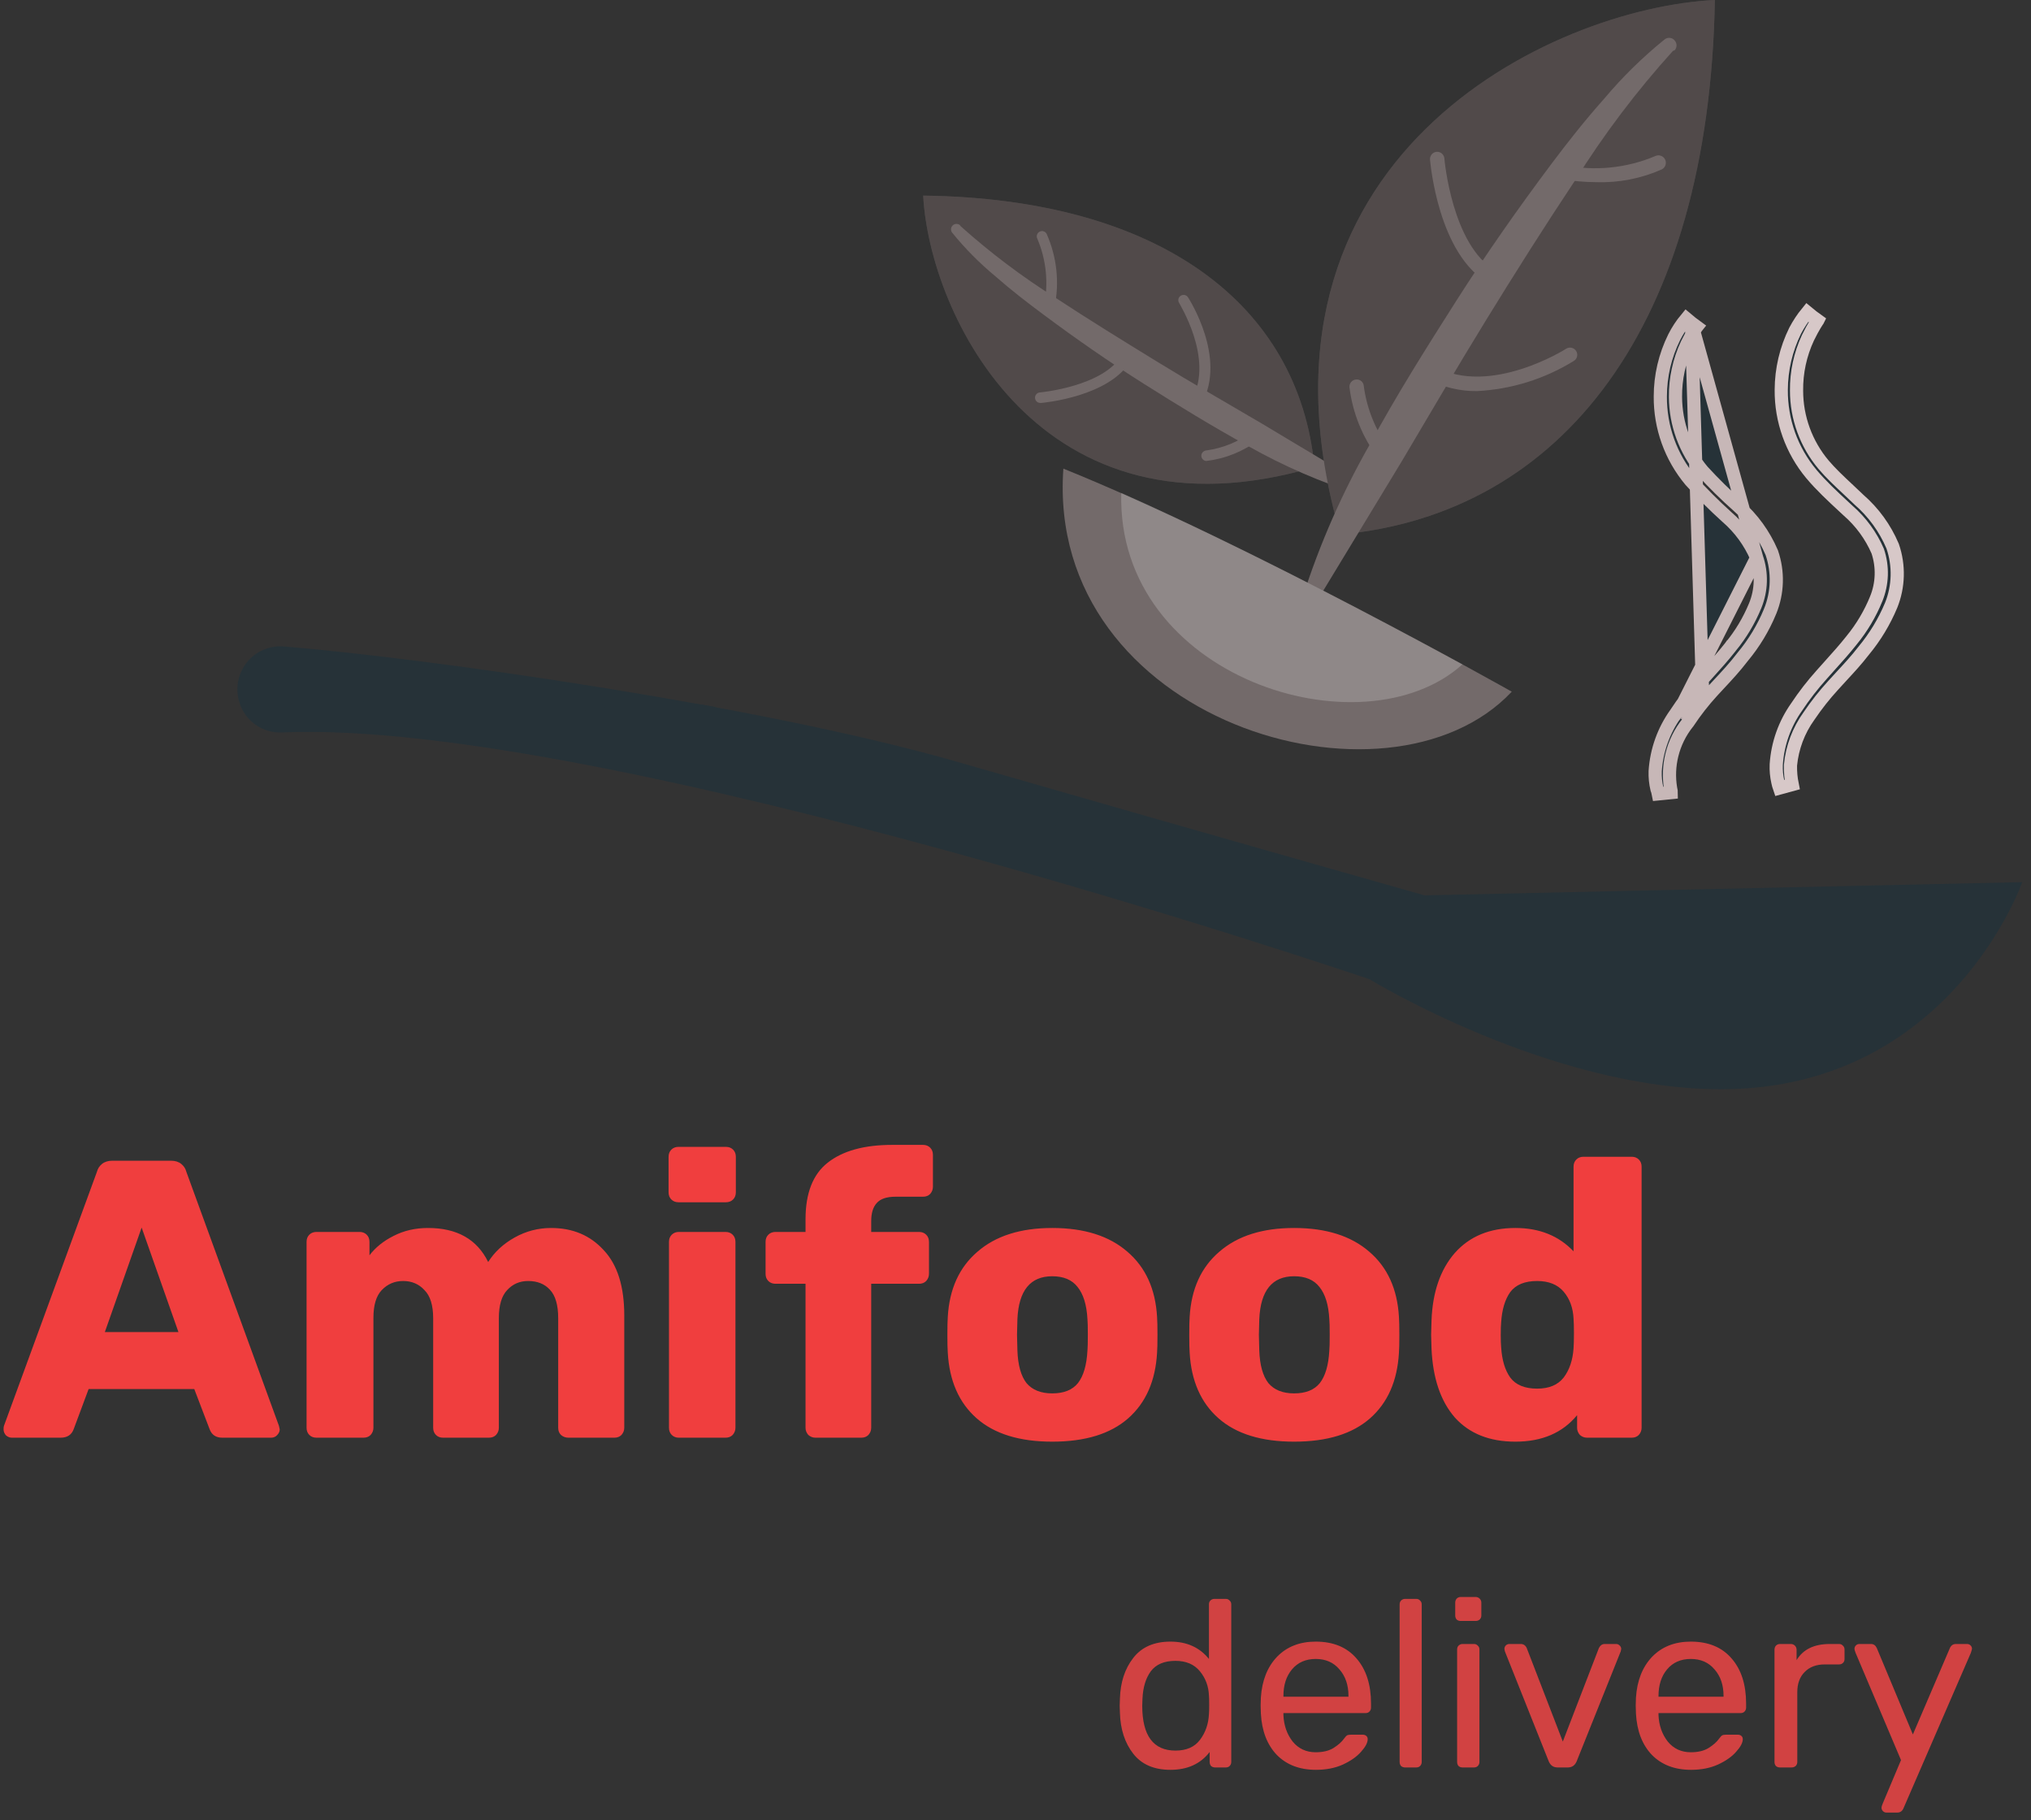 <svg width="154" height="138" viewBox="0 0 154 138" fill="none" xmlns="http://www.w3.org/2000/svg">
<rect x="0" y="0" width="154" height="138" fill="#333333" stroke="none"/>
<path d="M128.253 24.48C128.655 24.777 128.655 24.777 128.655 24.777L128.655 24.777L128.655 24.777L128.654 24.778L128.645 24.79C128.637 24.802 128.624 24.82 128.607 24.846C128.572 24.898 128.52 24.978 128.453 25.087C128.32 25.304 128.131 25.637 127.914 26.085C127.328 27.34 127.03 28.71 127.043 30.095L127.043 30.097C127.054 32.146 127.778 34.127 129.089 35.701C129.938 36.628 130.834 37.511 131.774 38.345C132.878 39.316 133.752 40.522 134.332 41.873L134.34 41.89L134.346 41.908C134.843 43.358 134.797 44.94 134.215 46.359L134.215 46.361C133.702 47.603 133.004 48.759 132.144 49.792C131.549 50.573 130.919 51.248 130.338 51.87C130.161 52.06 129.988 52.245 129.822 52.427L129.822 52.427C129.159 53.153 128.553 53.928 128.009 54.747L127.997 54.766L127.982 54.783C127.402 55.505 126.987 56.346 126.768 57.246C126.567 58.069 126.535 58.923 126.67 59.758C126.717 59.933 126.723 60.047 126.723 60.09L125.733 60.189C125.718 60.118 125.705 60.047 125.693 59.977C125.684 59.946 125.672 59.91 125.656 59.87L125.644 59.838L125.636 59.806C125.532 59.369 125.488 58.921 125.503 58.473L125.503 58.465L125.504 58.457C125.607 56.891 126.146 55.384 127.06 54.108C127.626 53.24 128.258 52.417 128.95 51.647M128.253 24.48L129.077 51.76L128.951 51.646C128.95 51.646 128.95 51.646 128.95 51.647M128.253 24.48L127.868 24.16C127.509 24.592 127.2 25.063 126.947 25.564L126.947 25.564L126.945 25.568C126.253 26.964 125.893 28.5 125.893 30.058C125.875 32.386 126.686 34.645 128.179 36.431L128.185 36.438L128.191 36.444C129.061 37.411 129.982 38.331 130.948 39.202L130.948 39.202L130.955 39.208C131.924 40.049 132.69 41.1 133.196 42.28M128.253 24.48L133.196 42.28M128.95 51.647C129.135 51.438 129.323 51.231 129.512 51.023C130.079 50.396 130.656 49.76 131.209 49.052L131.216 49.042L131.217 49.042C131.994 48.098 132.625 47.042 133.09 45.911C133.563 44.753 133.601 43.463 133.196 42.28M128.95 51.647C128.95 51.647 128.949 51.647 128.949 51.648L129.076 51.761M133.196 42.28L127.183 54.182C127.185 54.179 127.187 54.177 127.189 54.175M129.076 51.761C128.387 52.516 127.756 53.323 127.189 54.175M129.076 51.761L129.323 51.98L129.076 51.761ZM127.189 54.175C127.193 54.169 127.198 54.163 127.203 54.157L127.48 54.379L127.189 54.175ZM128.655 24.776C128.655 24.776 128.655 24.776 128.655 24.776L128.655 24.776Z" fill="#263238" stroke="#C7B7B7"/>
<path d="M137.828 24.293C137.828 24.293 137.828 24.293 137.423 24L137.036 23.683C136.685 24.113 136.378 24.576 136.12 25.068L136.12 25.067L136.114 25.079C135.428 26.473 135.069 28.004 135.063 29.557C135.044 31.889 135.855 34.151 137.349 35.94L137.35 35.942C138.093 36.824 138.943 37.613 139.829 38.434C139.926 38.524 140.024 38.615 140.122 38.706L140.128 38.712L140.134 38.717C141.099 39.559 141.865 40.605 142.376 41.78C142.775 42.965 142.734 44.253 142.26 45.41L142.26 45.411C141.798 46.542 141.17 47.598 140.396 48.543L140.396 48.543L140.391 48.55C139.865 49.213 139.327 49.811 138.798 50.399C138.573 50.649 138.349 50.897 138.129 51.148C137.437 51.916 136.802 52.735 136.23 53.597C135.322 54.88 134.786 56.389 134.684 57.957L134.684 57.957L134.683 57.969C134.665 58.412 134.706 58.855 134.804 59.286C134.836 59.441 134.878 59.594 134.93 59.744L135.893 59.481C135.795 59 135.751 58.51 135.762 58.019C135.891 56.671 136.376 55.381 137.168 54.282L137.173 54.276L137.177 54.27C137.727 53.456 138.337 52.683 139.001 51.958L139.001 51.958L139.006 51.952C139.214 51.719 139.435 51.48 139.664 51.233C140.198 50.656 140.776 50.032 141.323 49.322C142.179 48.287 142.877 47.132 143.394 45.893L143.394 45.893L143.397 45.886C143.968 44.462 144.01 42.881 143.516 41.429L143.51 41.412L143.503 41.395C142.931 40.045 142.058 38.843 140.951 37.881C140.661 37.601 140.376 37.334 140.099 37.075C139.432 36.45 138.809 35.868 138.275 35.237C136.951 33.665 136.224 31.675 136.223 29.62H136.223L136.223 29.614C136.207 28.233 136.502 26.866 137.084 25.614C137.302 25.166 137.491 24.831 137.624 24.61C137.691 24.499 137.744 24.417 137.779 24.364C137.797 24.338 137.81 24.319 137.818 24.307L137.827 24.295L137.828 24.293L137.828 24.293ZM137.828 24.293C137.828 24.292 137.828 24.292 137.828 24.292L137.828 24.293Z" fill="#263238" stroke="#D7C8C8"/>
<path d="M18.154 53.251C17.991 52.741 17.957 52.199 18.053 51.672C18.15 51.145 18.375 50.651 18.708 50.232C19.041 49.812 19.472 49.482 19.963 49.269C20.455 49.056 20.991 48.967 21.524 49.011C32.204 49.891 57.574 53.441 72.624 57.771C93.964 63.911 108.014 67.881 108.014 67.881L153.334 66.881C153.334 66.881 147.894 82.501 130.624 82.581C117.554 82.641 103.844 74.241 103.844 74.241C103.844 74.241 45.764 54.461 21.374 55.531C20.662 55.562 19.959 55.356 19.377 54.946C18.794 54.535 18.364 53.942 18.154 53.261V53.251Z" fill="#263238"/>
<path d="M34.484 50.761C33.773 51.156 33.039 51.507 32.284 51.811C28.626 53.296 24.666 53.886 20.734 53.531C19.924 53.464 19.119 53.344 18.324 53.171C18.324 53.171 18.554 53.171 18.964 53.261C19.374 53.351 19.964 53.391 20.734 53.451C22.689 53.608 24.655 53.541 26.594 53.251C28.531 52.959 30.429 52.452 32.254 51.741C32.954 51.461 33.514 51.221 33.894 51.031L34.484 50.761Z" fill="#263238"/>
<path d="M54.364 53.631H54.174L53.634 53.571C53.164 53.511 52.484 53.451 51.634 53.401C49.435 53.269 47.228 53.383 45.054 53.741C42.882 54.111 40.757 54.714 38.714 55.541C37.934 55.871 37.304 56.151 36.884 56.361L36.394 56.591L36.214 56.661C36.214 56.661 36.264 56.661 36.374 56.551L36.844 56.281C37.264 56.051 37.844 55.751 38.664 55.411C40.701 54.534 42.837 53.906 45.024 53.541C47.212 53.181 49.434 53.084 51.644 53.251C52.494 53.321 53.174 53.411 53.644 53.491L54.184 53.591L54.364 53.631Z" fill="#263238"/>
<path d="M69.224 61.161L67.134 60.541L64.694 59.801C64.165 59.682 63.684 59.407 63.314 59.011C63.222 58.892 63.159 58.752 63.133 58.604C63.107 58.456 63.118 58.304 63.164 58.161C63.219 58.012 63.308 57.878 63.424 57.77C63.541 57.662 63.681 57.583 63.834 57.541C64.486 57.342 65.182 57.342 65.834 57.541C66.504 57.671 67.204 57.821 67.914 58.021C69.427 58.446 70.897 59.012 72.304 59.711C73.044 60.081 73.794 60.491 74.524 60.951C74.912 61.158 75.252 61.444 75.524 61.791C75.594 61.888 75.638 62.002 75.652 62.12C75.665 62.239 75.649 62.36 75.604 62.471C75.498 62.681 75.321 62.848 75.104 62.941C73.351 63.616 71.453 63.827 69.594 63.551C65.744 63.061 62.494 61.211 59.594 59.691C57.068 58.194 54.326 57.098 51.464 56.441C49.526 56.032 47.517 56.108 45.614 56.661C45.1 56.823 44.601 57.03 44.124 57.281C43.804 57.461 43.634 57.541 43.634 57.541L44.044 57.251C44.517 56.992 45.012 56.777 45.524 56.611C47.436 56.039 49.461 55.953 51.414 56.361C54.285 57.01 57.037 58.099 59.574 59.591C62.484 61.111 65.734 62.951 69.574 63.441C71.412 63.711 73.289 63.504 75.024 62.841C75.225 62.763 75.389 62.613 75.484 62.421C75.519 62.324 75.531 62.22 75.519 62.117C75.507 62.015 75.471 61.917 75.414 61.831C75.139 61.498 74.799 61.226 74.414 61.031C73.701 60.578 72.963 60.163 72.204 59.791C70.8 59.092 69.334 58.526 67.824 58.101C67.124 57.901 66.424 57.741 65.754 57.601C65.13 57.42 64.468 57.42 63.844 57.601C63.703 57.645 63.573 57.719 63.464 57.82C63.355 57.92 63.27 58.043 63.214 58.181C63.169 58.313 63.158 58.454 63.18 58.592C63.203 58.73 63.259 58.86 63.344 58.971C63.706 59.36 64.176 59.631 64.694 59.751L67.134 60.501L69.224 61.161Z" fill="#263238"/>
<path d="M79.764 60.251C79.945 60.559 80.067 60.898 80.124 61.251C80.287 62.068 80.186 62.915 79.834 63.671C79.464 64.417 78.869 65.029 78.134 65.421C77.824 65.589 77.484 65.697 77.134 65.741C77.451 65.636 77.759 65.506 78.054 65.351C78.778 64.967 79.361 64.363 79.719 63.626C80.077 62.889 80.191 62.057 80.044 61.251C79.978 60.91 79.884 60.576 79.764 60.251V60.251Z" fill="#263238"/>
<path d="M98.164 65.061C98.164 65.061 97.164 65.061 95.604 64.961C94.044 64.861 91.844 64.631 89.424 64.601C87.377 64.527 85.337 64.867 83.424 65.601C83.079 65.726 82.744 65.88 82.424 66.061C82.183 66.176 81.955 66.316 81.744 66.481L81.174 66.861L81.714 66.451C81.923 66.278 82.151 66.13 82.394 66.011C82.713 65.823 83.048 65.662 83.394 65.531C85.329 64.778 87.4 64.438 89.474 64.531C91.904 64.531 94.074 64.821 95.654 64.931C96.444 64.991 97.084 65.041 97.524 65.061H98.164Z" fill="#263238"/>
<path d="M117.354 80.151C117.354 80.151 116.994 79.841 116.354 79.261C116.034 78.971 115.634 78.621 115.154 78.261C114.674 77.901 114.154 77.421 113.514 76.971C112.069 75.876 110.556 74.874 108.984 73.971C105.137 71.774 100.975 70.183 96.644 69.251C94.881 68.861 93.094 68.587 91.294 68.431C90.524 68.331 89.824 68.321 89.214 68.291C88.604 68.261 88.074 68.291 87.644 68.291H86.304H87.644C88.074 68.291 88.644 68.291 89.214 68.291C89.784 68.291 90.524 68.291 91.294 68.411C93.099 68.563 94.893 68.831 96.664 69.211C98.83 69.678 100.962 70.293 103.044 71.051C105.108 71.861 107.112 72.813 109.044 73.901C110.617 74.803 112.13 75.805 113.574 76.901C114.204 77.341 114.724 77.811 115.204 78.201C115.684 78.591 116.074 78.931 116.384 79.201C117.044 79.821 117.354 80.151 117.354 80.151Z" fill="#263238"/>
<path d="M130.464 80.491C130.147 80.663 129.811 80.801 129.464 80.901C128.535 81.183 127.564 81.301 126.594 81.251C125.154 81.16 123.746 80.793 122.444 80.171C120.865 79.388 119.41 78.377 118.124 77.171C116.734 75.911 115.524 74.611 114.404 73.451C113.424 72.394 112.386 71.392 111.294 70.451C110.559 69.825 109.776 69.257 108.954 68.751C108.664 68.581 108.434 68.441 108.274 68.361L108.044 68.251C109.237 68.826 110.35 69.556 111.354 70.421C112.447 71.35 113.492 72.335 114.484 73.371C115.614 74.531 116.824 75.831 118.204 77.081C119.481 78.283 120.926 79.294 122.494 80.081C123.785 80.704 125.184 81.071 126.614 81.161C127.575 81.225 128.54 81.12 129.464 80.851C129.717 80.78 129.965 80.69 130.204 80.581L130.464 80.491Z" fill="#263238"/>
<path d="M147.634 75.681H147.294C147.064 75.681 146.744 75.681 146.344 75.681C145.299 75.683 144.258 75.79 143.234 76.001C142.201 76.224 141.195 76.559 140.234 77.001C139.874 77.161 139.574 77.311 139.384 77.421C139.283 77.481 139.176 77.532 139.064 77.571C139.427 77.329 139.809 77.115 140.204 76.931C142.104 76.013 144.195 75.564 146.304 75.621C146.748 75.611 147.193 75.631 147.634 75.681V75.681Z" fill="#263238"/>
<path d="M70 14.83C70.48 23.83 78.85 41.56 99.67 35.41C98.49 23.12 87.99 15.06 70 14.83Z" fill="#736A6A"/>
<path opacity="0.3" d="M70 14.83C70.48 23.83 78.85 41.56 99.67 35.41C98.49 23.12 87.99 15.06 70 14.83Z" fill="black"/>
<path d="M72.83 17.14C75.076 19.153 77.488 20.973 80.04 22.58C82.58 24.25 85.18 25.85 87.77 27.44C90.36 29.03 93.02 30.55 95.64 32.09L103.47 36.78C103.558 36.828 103.625 36.907 103.657 37.002C103.69 37.097 103.685 37.2 103.645 37.292C103.605 37.383 103.532 37.457 103.44 37.497C103.348 37.538 103.245 37.542 103.15 37.51C100.193 36.58 97.34 35.343 94.64 33.82C91.94 32.34 89.32 30.73 86.72 29.09C84.12 27.45 81.59 25.69 79.12 23.85C77.88 22.93 76.66 21.99 75.49 20.96C74.282 19.962 73.177 18.847 72.19 17.63C72.128 17.546 72.1 17.44 72.113 17.336C72.126 17.232 72.179 17.137 72.26 17.07C72.335 17.009 72.428 16.976 72.525 16.976C72.621 16.976 72.715 17.009 72.79 17.07L72.83 17.14Z" fill="#736A6A"/>
<path d="M79.56 23.61H79.5C79.448 23.603 79.399 23.585 79.354 23.558C79.31 23.532 79.271 23.496 79.24 23.454C79.21 23.413 79.187 23.365 79.175 23.314C79.163 23.264 79.162 23.211 79.17 23.16C79.511 21.464 79.334 19.704 78.66 18.11C78.61 18.017 78.599 17.908 78.629 17.807C78.659 17.706 78.728 17.621 78.82 17.57C78.866 17.544 78.916 17.527 78.969 17.521C79.021 17.515 79.074 17.52 79.124 17.535C79.175 17.55 79.222 17.575 79.262 17.608C79.303 17.642 79.336 17.683 79.36 17.73C80.135 19.472 80.345 21.413 79.96 23.28C79.942 23.373 79.892 23.456 79.819 23.516C79.746 23.576 79.654 23.61 79.56 23.61V23.61Z" fill="#736A6A"/>
<path d="M78.88 30.55C78.774 30.55 78.672 30.508 78.597 30.433C78.522 30.358 78.48 30.256 78.48 30.15C78.48 30.044 78.522 29.942 78.597 29.867C78.672 29.792 78.774 29.75 78.88 29.75C78.88 29.75 83.7 29.31 85.08 26.89C85.104 26.84 85.138 26.796 85.18 26.76C85.221 26.724 85.27 26.697 85.323 26.681C85.376 26.665 85.431 26.659 85.486 26.666C85.541 26.672 85.594 26.689 85.641 26.717C85.689 26.745 85.731 26.782 85.763 26.826C85.796 26.871 85.819 26.922 85.831 26.975C85.843 27.029 85.844 27.085 85.833 27.139C85.823 27.193 85.801 27.245 85.77 27.29C84.18 30.07 79.16 30.53 78.95 30.55H78.88Z" fill="#736A6A"/>
<path d="M90.73 30.78C90.665 30.776 90.603 30.755 90.548 30.721C90.493 30.686 90.447 30.638 90.415 30.582C90.384 30.525 90.367 30.462 90.366 30.397C90.365 30.332 90.38 30.267 90.41 30.21C92.04 27.16 89.41 23.02 89.41 22.97C89.381 22.926 89.361 22.877 89.351 22.826C89.341 22.774 89.341 22.721 89.353 22.669C89.364 22.618 89.385 22.57 89.416 22.527C89.446 22.484 89.485 22.448 89.53 22.42C89.619 22.363 89.727 22.344 89.83 22.367C89.933 22.389 90.023 22.451 90.08 22.54C90.2 22.73 93 27.12 91.15 30.54C91.119 30.622 91.06 30.692 90.983 30.735C90.906 30.779 90.817 30.795 90.73 30.78V30.78Z" fill="#736A6A"/>
<path d="M91.49 34.95C91.387 34.95 91.288 34.911 91.214 34.84C91.139 34.769 91.095 34.673 91.09 34.57C91.087 34.465 91.125 34.362 91.196 34.284C91.267 34.206 91.365 34.158 91.47 34.15C92.752 33.977 93.966 33.47 94.99 32.68C95.033 32.649 95.081 32.627 95.132 32.615C95.183 32.603 95.237 32.601 95.289 32.609C95.341 32.617 95.391 32.636 95.435 32.664C95.48 32.691 95.519 32.727 95.55 32.77C95.581 32.813 95.603 32.861 95.615 32.912C95.627 32.964 95.629 33.017 95.621 33.069C95.613 33.121 95.594 33.171 95.567 33.215C95.539 33.26 95.503 33.299 95.46 33.33C94.296 34.219 92.914 34.778 91.46 34.95H91.49Z" fill="#736A6A"/>
<path d="M130.03 0C117.71 0.59 93.35 11.95 101.63 40.52C118.47 38.97 129.59 24.64 130.03 0Z" fill="#736A6A"/>
<path opacity="0.3" d="M130.03 0C117.71 0.59 93.35 11.95 101.63 40.52C118.47 38.97 129.59 24.64 130.03 0Z" fill="black"/>
<path d="M126.85 3.86C124.083 6.917 121.593 10.213 119.41 13.71C117.1 17.18 114.87 20.71 112.68 24.27C110.49 27.83 108.39 31.43 106.26 35.02L99.78 45.7C99.742 45.762 99.692 45.816 99.634 45.858C99.575 45.901 99.508 45.932 99.438 45.948C99.367 45.965 99.294 45.968 99.222 45.956C99.15 45.944 99.082 45.918 99.02 45.88C98.917 45.818 98.837 45.724 98.793 45.611C98.75 45.499 98.745 45.375 98.78 45.26C100.074 41.214 101.79 37.316 103.9 33.63C105.9 29.94 108.16 26.36 110.42 22.81C112.68 19.26 115.1 15.81 117.64 12.42C118.91 10.73 120.22 9.07 121.64 7.48C123.021 5.835 124.558 4.328 126.23 2.98C126.286 2.936 126.351 2.904 126.42 2.886C126.488 2.867 126.56 2.863 126.631 2.872C126.701 2.881 126.77 2.904 126.831 2.94C126.893 2.976 126.947 3.023 126.99 3.08C127.077 3.18 127.124 3.308 127.124 3.44C127.124 3.572 127.077 3.7 126.99 3.8L126.85 3.86Z" fill="#736A6A"/>
<path d="M121.03 13.81C120.145 13.806 119.262 13.729 118.39 13.58C118.32 13.568 118.253 13.543 118.192 13.505C118.132 13.467 118.079 13.418 118.038 13.36C117.997 13.302 117.967 13.236 117.951 13.166C117.935 13.097 117.933 13.025 117.945 12.955C117.957 12.885 117.982 12.817 118.02 12.757C118.058 12.697 118.107 12.644 118.165 12.603C118.223 12.562 118.289 12.532 118.358 12.516C118.428 12.5 118.5 12.498 118.57 12.51C120.891 12.993 123.305 12.76 125.49 11.84C125.556 11.806 125.627 11.785 125.701 11.778C125.775 11.772 125.849 11.78 125.92 11.803C125.99 11.825 126.056 11.861 126.112 11.908C126.169 11.956 126.216 12.014 126.25 12.08C126.284 12.146 126.305 12.217 126.311 12.291C126.318 12.365 126.31 12.439 126.287 12.51C126.265 12.58 126.229 12.646 126.182 12.702C126.134 12.759 126.076 12.806 126.01 12.84C124.445 13.537 122.742 13.868 121.03 13.81V13.81Z" fill="#736A6A"/>
<path d="M113.13 21.54C113.034 21.538 112.941 21.511 112.86 21.46C109.06 19.28 108.46 12.39 108.43 12.1C108.419 11.956 108.465 11.813 108.559 11.702C108.652 11.592 108.786 11.523 108.93 11.51C109.074 11.499 109.217 11.545 109.328 11.639C109.438 11.732 109.507 11.866 109.52 12.01C109.52 12.08 110.1 18.62 113.4 20.52C113.462 20.555 113.516 20.602 113.56 20.659C113.603 20.715 113.636 20.779 113.654 20.848C113.673 20.917 113.677 20.989 113.668 21.059C113.659 21.13 113.636 21.198 113.6 21.26C113.555 21.345 113.487 21.416 113.404 21.465C113.321 21.515 113.226 21.54 113.13 21.54V21.54Z" fill="#736A6A"/>
<path d="M112 29.65C110.719 29.67 109.453 29.367 108.32 28.77C108.255 28.738 108.198 28.692 108.152 28.637C108.105 28.581 108.071 28.517 108.05 28.448C108.029 28.378 108.023 28.305 108.032 28.234C108.04 28.162 108.064 28.093 108.1 28.03C108.134 27.966 108.179 27.91 108.235 27.864C108.291 27.819 108.355 27.785 108.424 27.764C108.493 27.744 108.565 27.737 108.636 27.745C108.708 27.753 108.777 27.775 108.84 27.81C113.01 30.06 118.7 26.48 118.75 26.44C118.811 26.401 118.879 26.375 118.95 26.362C119.022 26.35 119.095 26.352 119.165 26.367C119.236 26.383 119.303 26.413 119.362 26.454C119.421 26.496 119.471 26.549 119.51 26.61C119.549 26.67 119.575 26.738 119.587 26.808C119.599 26.878 119.598 26.951 119.582 27.02C119.566 27.09 119.537 27.156 119.495 27.215C119.453 27.273 119.401 27.322 119.34 27.36C117.126 28.73 114.601 29.518 112 29.65Z" fill="#736A6A"/>
<path d="M104.96 34.99C104.873 34.99 104.788 34.97 104.711 34.93C104.635 34.89 104.569 34.831 104.52 34.76C103.317 33.181 102.558 31.31 102.32 29.34C102.315 29.196 102.366 29.055 102.463 28.948C102.561 28.842 102.696 28.778 102.84 28.77C102.911 28.765 102.983 28.773 103.051 28.797C103.118 28.819 103.18 28.856 103.234 28.904C103.287 28.951 103.33 29.009 103.36 29.074C103.391 29.138 103.408 29.209 103.41 29.28C103.646 31.039 104.335 32.707 105.41 34.12C105.453 34.178 105.483 34.243 105.5 34.313C105.517 34.382 105.52 34.454 105.509 34.525C105.498 34.596 105.473 34.664 105.435 34.724C105.398 34.785 105.348 34.838 105.29 34.88C105.194 34.951 105.079 34.989 104.96 34.99V34.99Z" fill="#736A6A"/>
<path d="M114.63 52.44C105.22 62.44 79.27 54.62 80.63 35.53C94.72 41.21 114.63 52.44 114.63 52.44Z" fill="#736A6A"/>
<path opacity="0.2" d="M110.89 50.37C103.29 57.21 84.64 51.37 85.02 37.37C94.52 41.59 105.32 47.34 110.89 50.37Z" fill="white"/>
<path d="M0.9 109C0.74 109 0.59 108.94 0.45 108.82C0.33 108.68 0.27 108.53 0.27 108.37C0.27 108.25 0.28 108.16 0.3 108.1L7.35 88.84C7.41 88.6 7.54 88.4 7.74 88.24C7.94 88.08 8.2 88 8.52 88H12.96C13.28 88 13.54 88.08 13.74 88.24C13.94 88.4 14.07 88.6 14.13 88.84L21.15 108.1L21.21 108.37C21.21 108.53 21.14 108.68 21 108.82C20.88 108.94 20.73 109 20.55 109H16.86C16.38 109 16.06 108.79 15.9 108.37L14.73 105.31H6.72L5.58 108.37C5.42 108.79 5.09 109 4.59 109H0.9ZM13.53 100.99L10.74 93.07L7.95 100.99H13.53ZM23.995 109C23.775 109 23.595 108.93 23.455 108.79C23.315 108.65 23.245 108.47 23.245 108.25V94.15C23.245 93.93 23.315 93.75 23.455 93.61C23.595 93.47 23.775 93.4 23.995 93.4H27.265C27.485 93.4 27.665 93.47 27.805 93.61C27.945 93.75 28.015 93.93 28.015 94.15V95.17C28.475 94.57 29.085 94.08 29.845 93.7C30.625 93.3 31.495 93.1 32.455 93.1C34.655 93.1 36.175 93.96 37.015 95.68C37.495 94.92 38.165 94.3 39.025 93.82C39.885 93.34 40.805 93.1 41.785 93.1C43.425 93.1 44.755 93.66 45.775 94.78C46.815 95.88 47.335 97.53 47.335 99.73V108.25C47.335 108.45 47.265 108.63 47.125 108.79C46.985 108.93 46.805 109 46.585 109H43.105C42.885 109 42.695 108.93 42.535 108.79C42.395 108.65 42.325 108.47 42.325 108.25V99.94C42.325 98.94 42.115 98.22 41.695 97.78C41.295 97.34 40.745 97.12 40.045 97.12C39.405 97.12 38.875 97.35 38.455 97.81C38.035 98.25 37.825 98.96 37.825 99.94V108.25C37.825 108.45 37.755 108.63 37.615 108.79C37.475 108.93 37.295 109 37.075 109H33.595C33.375 109 33.195 108.93 33.055 108.79C32.915 108.65 32.845 108.47 32.845 108.25V99.94C32.845 98.96 32.625 98.25 32.185 97.81C31.765 97.35 31.225 97.12 30.565 97.12C29.925 97.12 29.385 97.35 28.945 97.81C28.525 98.25 28.315 98.95 28.315 99.91V108.25C28.315 108.45 28.245 108.63 28.105 108.79C27.965 108.93 27.785 109 27.565 109H23.995ZM51.445 91.15C51.225 91.15 51.045 91.08 50.905 90.94C50.765 90.8 50.695 90.62 50.695 90.4V87.7C50.695 87.48 50.765 87.3 50.905 87.16C51.045 87.02 51.225 86.95 51.445 86.95H55.045C55.265 86.95 55.445 87.02 55.585 87.16C55.725 87.3 55.795 87.48 55.795 87.7V90.4C55.795 90.62 55.725 90.8 55.585 90.94C55.445 91.08 55.265 91.15 55.045 91.15H51.445ZM51.475 109C51.255 109 51.075 108.93 50.935 108.79C50.795 108.65 50.725 108.47 50.725 108.25V94.15C50.725 93.93 50.795 93.75 50.935 93.61C51.075 93.47 51.255 93.4 51.475 93.4H55.015C55.235 93.4 55.415 93.47 55.555 93.61C55.695 93.75 55.765 93.93 55.765 94.15V108.25C55.765 108.45 55.695 108.63 55.555 108.79C55.415 108.93 55.235 109 55.015 109H51.475ZM61.829 109C61.629 109 61.449 108.93 61.289 108.79C61.149 108.63 61.079 108.45 61.079 108.25V97.33H58.799C58.579 97.33 58.399 97.26 58.259 97.12C58.119 96.98 58.049 96.8 58.049 96.58V94.15C58.049 93.93 58.119 93.75 58.259 93.61C58.399 93.47 58.579 93.4 58.799 93.4H61.079V92.44C61.079 90.46 61.639 89.03 62.759 88.15C63.899 87.25 65.529 86.8 67.649 86.8H69.989C70.209 86.8 70.389 86.87 70.529 87.01C70.669 87.15 70.739 87.33 70.739 87.55V89.98C70.739 90.18 70.669 90.36 70.529 90.52C70.389 90.66 70.209 90.73 69.989 90.73H67.889C67.229 90.73 66.759 90.89 66.479 91.21C66.199 91.51 66.059 91.97 66.059 92.59V93.4H69.689C69.909 93.4 70.089 93.47 70.229 93.61C70.369 93.75 70.439 93.93 70.439 94.15V96.58C70.439 96.78 70.369 96.96 70.229 97.12C70.089 97.26 69.909 97.33 69.689 97.33H66.059V108.25C66.059 108.45 65.989 108.63 65.849 108.79C65.709 108.93 65.529 109 65.309 109H61.829ZM79.785 109.3C77.305 109.3 75.395 108.71 74.055 107.53C72.715 106.35 71.985 104.69 71.865 102.55C71.845 102.29 71.835 101.84 71.835 101.2C71.835 100.56 71.845 100.11 71.865 99.85C71.985 97.73 72.735 96.08 74.115 94.9C75.495 93.7 77.385 93.1 79.785 93.1C82.205 93.1 84.105 93.7 85.485 94.9C86.865 96.08 87.615 97.73 87.735 99.85C87.755 100.11 87.765 100.56 87.765 101.2C87.765 101.84 87.755 102.29 87.735 102.55C87.615 104.69 86.885 106.35 85.545 107.53C84.205 108.71 82.285 109.3 79.785 109.3ZM79.785 105.64C80.665 105.64 81.315 105.38 81.735 104.86C82.155 104.32 82.395 103.5 82.455 102.4C82.475 102.2 82.485 101.8 82.485 101.2C82.485 100.6 82.475 100.2 82.455 100C82.395 98.92 82.145 98.11 81.705 97.57C81.285 97.03 80.645 96.76 79.785 96.76C78.125 96.76 77.245 97.84 77.145 100L77.115 101.2L77.145 102.4C77.185 103.5 77.415 104.32 77.835 104.86C78.275 105.38 78.925 105.64 79.785 105.64ZM98.125 109.3C95.645 109.3 93.735 108.71 92.395 107.53C91.055 106.35 90.325 104.69 90.205 102.55C90.185 102.29 90.175 101.84 90.175 101.2C90.175 100.56 90.185 100.11 90.205 99.85C90.325 97.73 91.075 96.08 92.455 94.9C93.835 93.7 95.725 93.1 98.125 93.1C100.545 93.1 102.445 93.7 103.825 94.9C105.205 96.08 105.955 97.73 106.075 99.85C106.095 100.11 106.105 100.56 106.105 101.2C106.105 101.84 106.095 102.29 106.075 102.55C105.955 104.69 105.225 106.35 103.885 107.53C102.545 108.71 100.625 109.3 98.125 109.3ZM98.125 105.64C99.005 105.64 99.655 105.38 100.075 104.86C100.495 104.32 100.735 103.5 100.795 102.4C100.815 102.2 100.825 101.8 100.825 101.2C100.825 100.6 100.815 100.2 100.795 100C100.735 98.92 100.485 98.11 100.045 97.57C99.625 97.03 98.985 96.76 98.125 96.76C96.465 96.76 95.585 97.84 95.485 100L95.455 101.2L95.485 102.4C95.525 103.5 95.755 104.32 96.175 104.86C96.615 105.38 97.265 105.64 98.125 105.64ZM114.904 109.3C112.944 109.3 111.414 108.69 110.314 107.47C109.234 106.23 108.644 104.49 108.544 102.25L108.514 101.2L108.544 100.12C108.624 97.96 109.214 96.25 110.314 94.99C111.434 93.73 112.964 93.1 114.904 93.1C116.724 93.1 118.194 93.69 119.314 94.87V88.45C119.314 88.23 119.384 88.05 119.524 87.91C119.664 87.77 119.844 87.7 120.064 87.7H123.724C123.944 87.7 124.124 87.77 124.264 87.91C124.404 88.05 124.474 88.23 124.474 88.45V108.25C124.474 108.45 124.404 108.63 124.264 108.79C124.124 108.93 123.944 109 123.724 109H120.334C120.134 109 119.954 108.93 119.794 108.79C119.654 108.63 119.584 108.45 119.584 108.25V107.29C118.484 108.63 116.924 109.3 114.904 109.3ZM116.554 105.28C117.454 105.28 118.124 105 118.564 104.44C119.004 103.86 119.254 103.12 119.314 102.22C119.334 101.96 119.344 101.58 119.344 101.08C119.344 100.6 119.334 100.23 119.314 99.97C119.274 99.15 119.024 98.47 118.564 97.93C118.104 97.39 117.434 97.12 116.554 97.12C115.614 97.12 114.934 97.4 114.514 97.96C114.114 98.52 113.884 99.29 113.824 100.27C113.804 100.47 113.794 100.78 113.794 101.2C113.794 101.62 113.804 101.93 113.824 102.13C113.884 103.11 114.114 103.88 114.514 104.44C114.934 105 115.614 105.28 116.554 105.28Z" fill="#F03E3E"/>
<path d="M88.752 134.18C87.504 134.18 86.562 133.772 85.926 132.956C85.29 132.14 84.954 131.108 84.918 129.86L84.9 129.32L84.918 128.78C84.954 127.544 85.29 126.518 85.926 125.702C86.562 124.874 87.504 124.46 88.752 124.46C89.988 124.46 90.96 124.898 91.668 125.774V121.634C91.668 121.514 91.704 121.418 91.776 121.346C91.86 121.262 91.962 121.22 92.082 121.22H92.946C93.066 121.22 93.162 121.262 93.234 121.346C93.318 121.418 93.36 121.514 93.36 121.634V133.586C93.36 133.706 93.318 133.808 93.234 133.892C93.162 133.964 93.066 134 92.946 134H92.136C92.016 134 91.914 133.964 91.83 133.892C91.758 133.808 91.722 133.706 91.722 133.586V132.83C91.026 133.73 90.036 134.18 88.752 134.18ZM89.13 132.722C89.958 132.722 90.576 132.452 90.984 131.912C91.404 131.36 91.632 130.706 91.668 129.95C91.68 129.818 91.686 129.59 91.686 129.266C91.686 128.93 91.68 128.696 91.668 128.564C91.644 127.856 91.416 127.238 90.984 126.71C90.552 126.182 89.934 125.918 89.13 125.918C88.278 125.918 87.654 126.182 87.258 126.71C86.874 127.238 86.664 127.934 86.628 128.798L86.61 129.32C86.61 131.588 87.45 132.722 89.13 132.722ZM99.781 134.18C98.545 134.18 97.555 133.802 96.811 133.046C96.079 132.278 95.677 131.234 95.605 129.914L95.587 129.302L95.605 128.708C95.689 127.412 96.097 126.38 96.829 125.612C97.573 124.844 98.551 124.46 99.763 124.46C101.095 124.46 102.127 124.886 102.859 125.738C103.591 126.578 103.957 127.718 103.957 129.158V129.464C103.957 129.584 103.915 129.686 103.831 129.77C103.759 129.842 103.663 129.878 103.543 129.878H97.315V130.04C97.351 130.82 97.585 131.486 98.017 132.038C98.461 132.578 99.043 132.848 99.763 132.848C100.315 132.848 100.765 132.74 101.113 132.524C101.473 132.296 101.737 132.062 101.905 131.822C102.013 131.678 102.091 131.594 102.139 131.57C102.199 131.534 102.301 131.516 102.445 131.516H103.327C103.435 131.516 103.525 131.546 103.597 131.606C103.669 131.666 103.705 131.75 103.705 131.858C103.705 132.122 103.537 132.44 103.201 132.812C102.877 133.184 102.415 133.508 101.815 133.784C101.227 134.048 100.549 134.18 99.781 134.18ZM102.247 128.636V128.582C102.247 127.754 102.019 127.082 101.563 126.566C101.119 126.038 100.519 125.774 99.763 125.774C99.007 125.774 98.407 126.038 97.963 126.566C97.531 127.082 97.315 127.754 97.315 128.582V128.636H102.247ZM106.541 134C106.421 134 106.319 133.964 106.235 133.892C106.163 133.808 106.127 133.706 106.127 133.586V121.634C106.127 121.514 106.163 121.418 106.235 121.346C106.319 121.262 106.421 121.22 106.541 121.22H107.387C107.507 121.22 107.603 121.262 107.675 121.346C107.759 121.418 107.801 121.514 107.801 121.634V133.586C107.801 133.706 107.759 133.808 107.675 133.892C107.603 133.964 107.507 134 107.387 134H106.541ZM110.756 122.894C110.636 122.894 110.534 122.858 110.45 122.786C110.378 122.702 110.342 122.6 110.342 122.48V121.508C110.342 121.388 110.378 121.286 110.45 121.202C110.534 121.118 110.636 121.076 110.756 121.076H111.89C112.01 121.076 112.112 121.118 112.196 121.202C112.28 121.286 112.322 121.388 112.322 121.508V122.48C112.322 122.6 112.28 122.702 112.196 122.786C112.112 122.858 112.01 122.894 111.89 122.894H110.756ZM110.9 134C110.78 134 110.678 133.964 110.594 133.892C110.522 133.808 110.486 133.706 110.486 133.586V125.054C110.486 124.934 110.522 124.838 110.594 124.766C110.678 124.682 110.78 124.64 110.9 124.64H111.764C111.884 124.64 111.98 124.682 112.052 124.766C112.136 124.838 112.178 124.934 112.178 125.054V133.586C112.178 133.706 112.136 133.808 112.052 133.892C111.98 133.964 111.884 134 111.764 134H110.9ZM118.104 134C117.792 134 117.57 133.85 117.438 133.55L114.108 125.198L114.072 125.018C114.072 124.91 114.108 124.82 114.18 124.748C114.252 124.676 114.342 124.64 114.45 124.64H115.314C115.518 124.64 115.668 124.742 115.764 124.946L118.5 132.038L121.236 124.946C121.344 124.742 121.488 124.64 121.668 124.64H122.55C122.646 124.64 122.73 124.676 122.802 124.748C122.886 124.82 122.928 124.91 122.928 125.018L122.892 125.198L119.544 133.55C119.412 133.85 119.19 134 118.878 134H118.104ZM128.222 134.18C126.986 134.18 125.996 133.802 125.252 133.046C124.52 132.278 124.118 131.234 124.046 129.914L124.028 129.302L124.046 128.708C124.13 127.412 124.538 126.38 125.27 125.612C126.014 124.844 126.992 124.46 128.204 124.46C129.536 124.46 130.568 124.886 131.3 125.738C132.032 126.578 132.398 127.718 132.398 129.158V129.464C132.398 129.584 132.356 129.686 132.272 129.77C132.2 129.842 132.104 129.878 131.984 129.878H125.756V130.04C125.792 130.82 126.026 131.486 126.458 132.038C126.902 132.578 127.484 132.848 128.204 132.848C128.756 132.848 129.206 132.74 129.554 132.524C129.914 132.296 130.178 132.062 130.346 131.822C130.454 131.678 130.532 131.594 130.58 131.57C130.64 131.534 130.742 131.516 130.886 131.516H131.768C131.876 131.516 131.966 131.546 132.038 131.606C132.11 131.666 132.146 131.75 132.146 131.858C132.146 132.122 131.978 132.44 131.642 132.812C131.318 133.184 130.856 133.508 130.256 133.784C129.668 134.048 128.99 134.18 128.222 134.18ZM130.688 128.636V128.582C130.688 127.754 130.46 127.082 130.004 126.566C129.56 126.038 128.96 125.774 128.204 125.774C127.448 125.774 126.848 126.038 126.404 126.566C125.972 127.082 125.756 127.754 125.756 128.582V128.636H130.688ZM134.965 134C134.845 134 134.743 133.964 134.659 133.892C134.587 133.808 134.551 133.706 134.551 133.586V125.072C134.551 124.952 134.587 124.85 134.659 124.766C134.743 124.682 134.845 124.64 134.965 124.64H135.793C135.913 124.64 136.015 124.682 136.099 124.766C136.183 124.85 136.225 124.952 136.225 125.072V125.864C136.717 125.048 137.557 124.64 138.745 124.64H139.447C139.567 124.64 139.663 124.682 139.735 124.766C139.819 124.838 139.861 124.934 139.861 125.054V125.792C139.861 125.912 139.819 126.008 139.735 126.08C139.663 126.152 139.567 126.188 139.447 126.188H138.367C137.719 126.188 137.209 126.38 136.837 126.764C136.465 127.136 136.279 127.646 136.279 128.294V133.586C136.279 133.706 136.237 133.808 136.153 133.892C136.069 133.964 135.967 134 135.847 134H134.965ZM143.027 137.42C142.931 137.42 142.847 137.384 142.775 137.312C142.703 137.24 142.667 137.156 142.667 137.06C142.667 136.976 142.697 136.868 142.757 136.736L144.143 133.442L140.705 125.324C140.645 125.168 140.615 125.066 140.615 125.018C140.615 124.91 140.651 124.82 140.723 124.748C140.795 124.676 140.885 124.64 140.993 124.64H141.875C142.067 124.64 142.211 124.742 142.307 124.946L145.043 131.498L147.851 124.946C147.947 124.742 148.097 124.64 148.301 124.64H149.147C149.255 124.64 149.345 124.676 149.417 124.748C149.489 124.82 149.525 124.904 149.525 125C149.525 125.036 149.495 125.144 149.435 125.324L144.323 137.114C144.227 137.318 144.077 137.42 143.873 137.42H143.027Z" fill="#D14242"/>
</svg>
